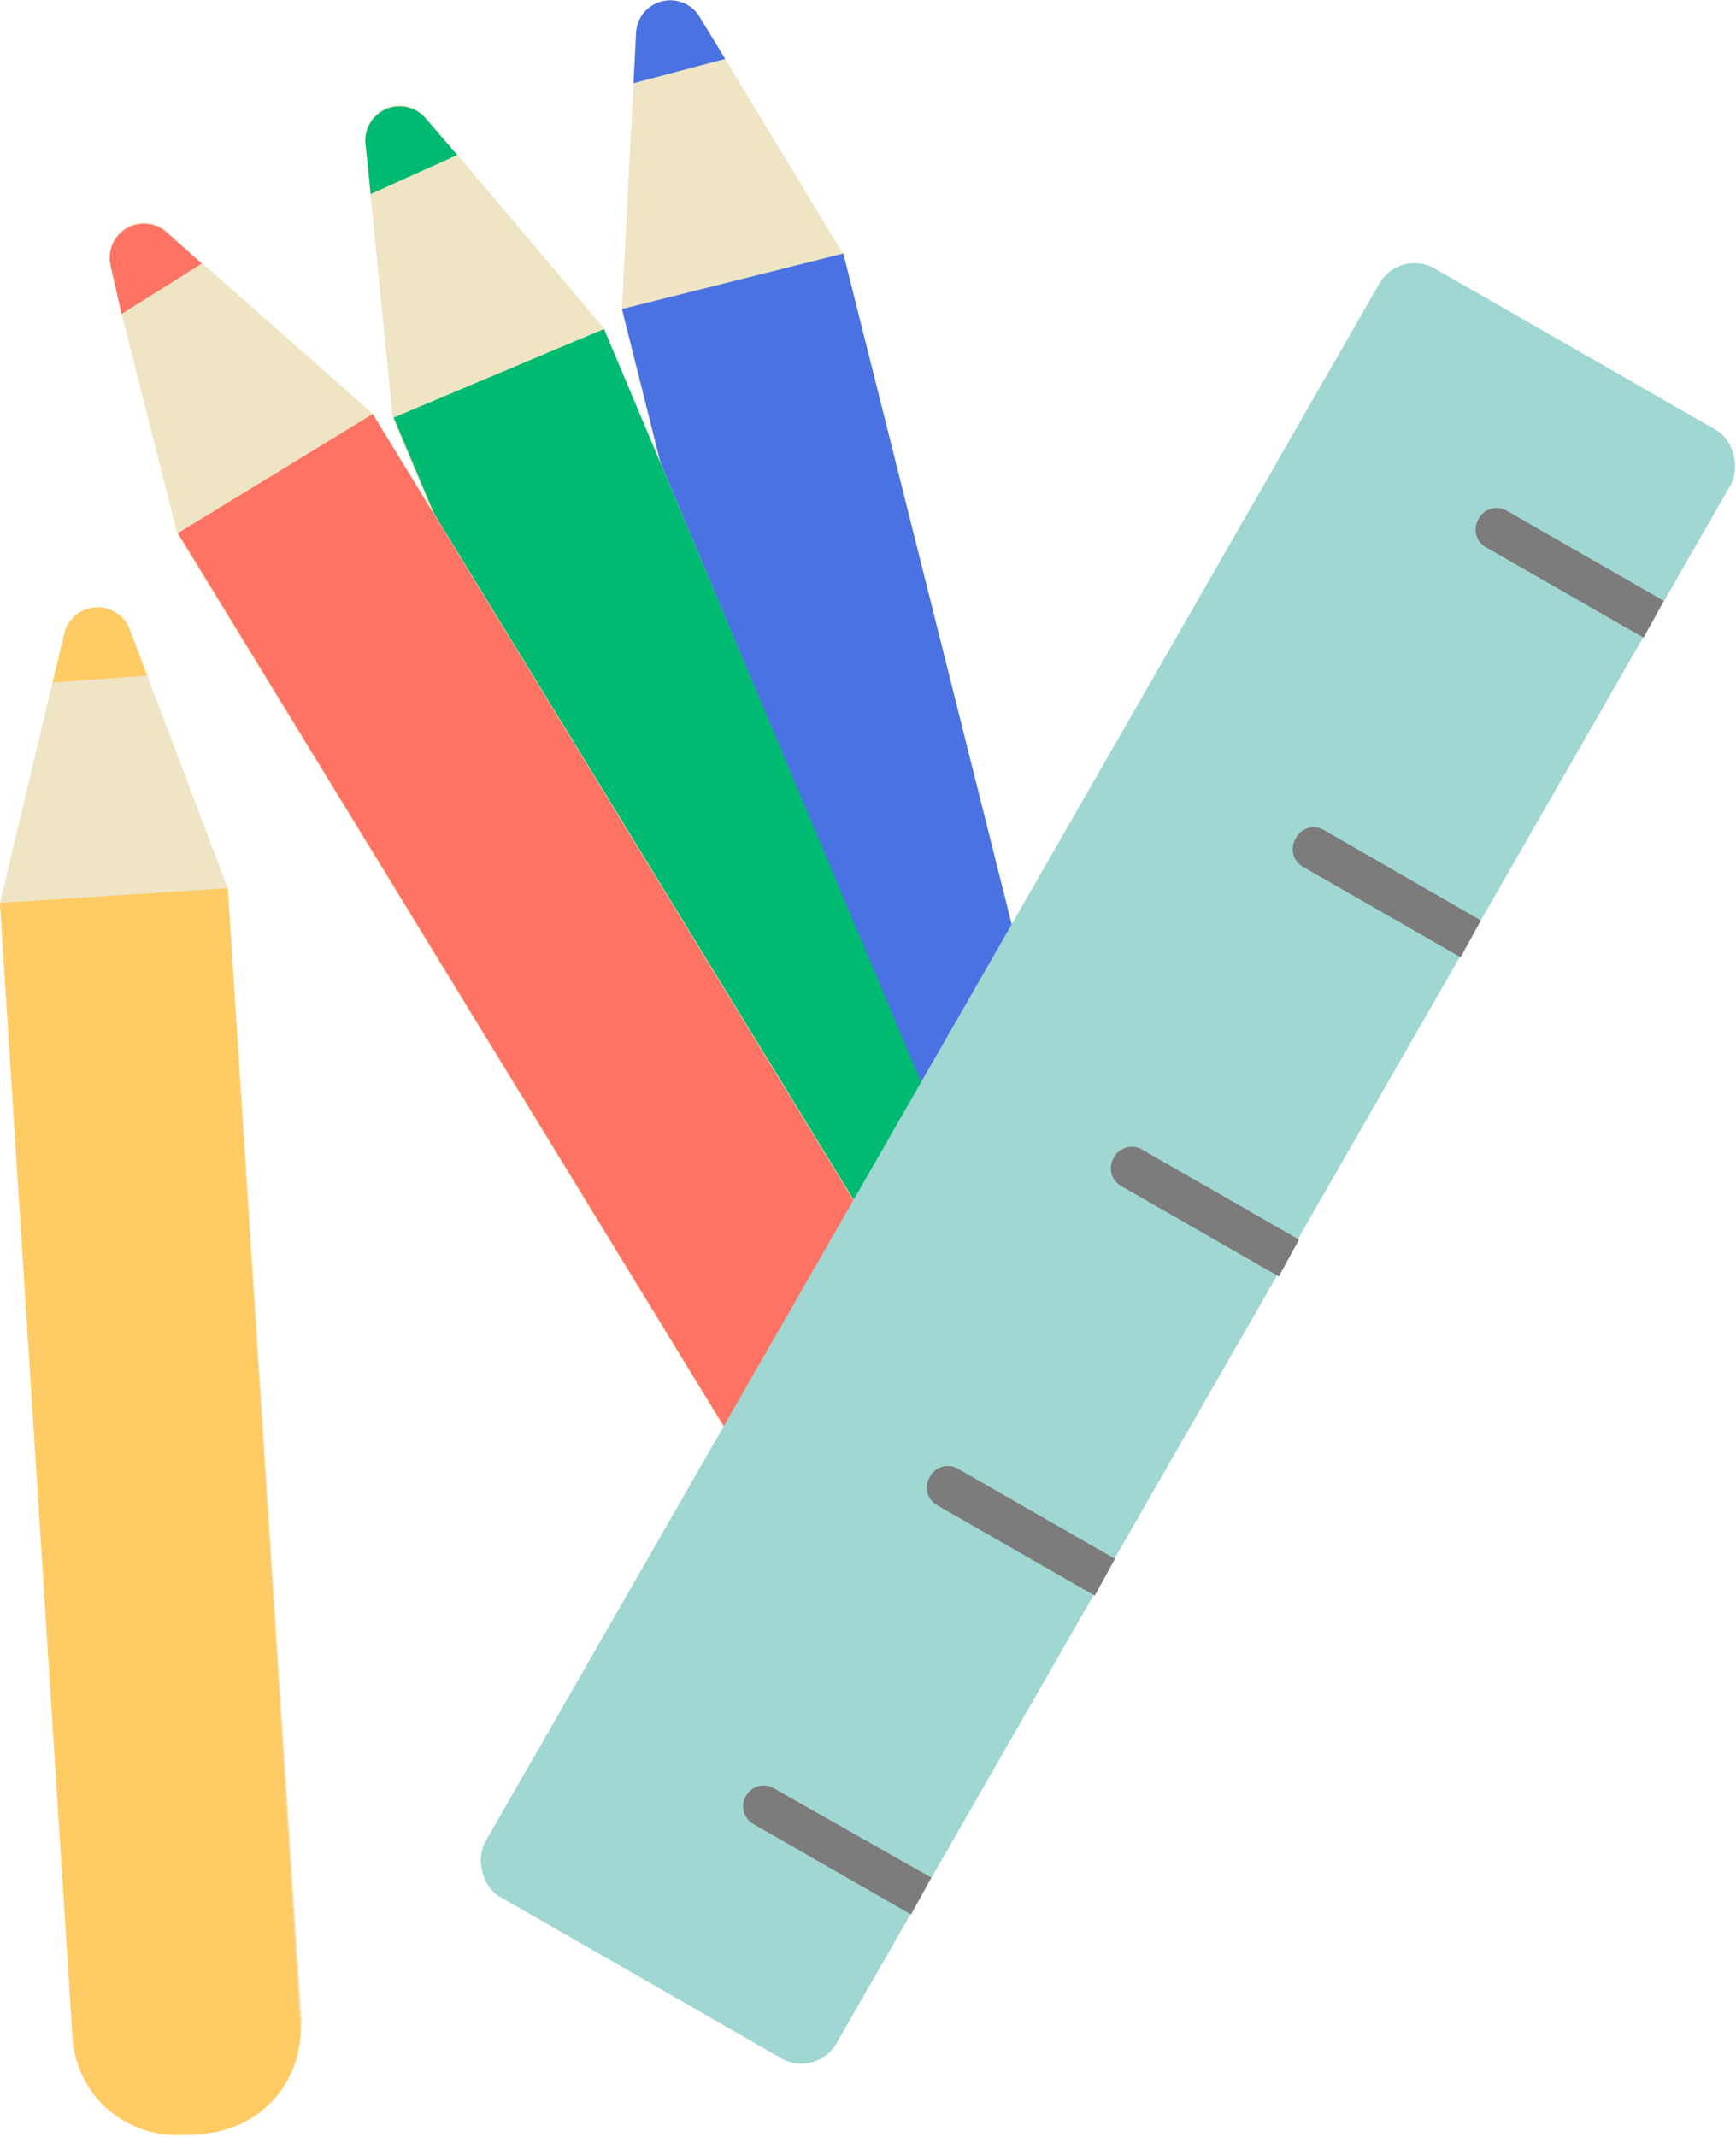 <svg id="Calque_1" data-name="Calque 1" xmlns="http://www.w3.org/2000/svg" viewBox="0 0 47.16 58.04"><defs><style>.cls-1{fill:#efe5c5;}.cls-2{fill:#4a72e2;}.cls-3{fill:#00ba71;}.cls-4{fill:#ff7364;}.cls-5{fill:#ffcb64;}.cls-6{fill:#a1d7d2;}.cls-7{fill:#7c7c7c;}</style></defs><title>outils</title><path class="cls-1" d="M28.11,40.38h0a3.1,3.1,0,0,1-3.76-2.25L16.89,8.4l0.32-6.14,0.07-1.38A0.93,0.93,0,0,1,19,.45L19.7,1.6l3.2,5.29,7.47,29.74A3.1,3.1,0,0,1,28.11,40.38Z"/><path class="cls-1" d="M25.11,41.14"/><path class="cls-2" d="M19.7,1.6L19,0.45a0.93,0.93,0,0,0-1.72.43L17.21,2.26Z"/><path class="cls-2" d="M20.91,7.13h6.2a0,0,0,0,1,0,0V38.07a2.82,2.82,0,0,1-2.82,2.82H23.73a2.82,2.82,0,0,1-2.82-2.82V7.13a0,0,0,0,1,0,0Z" transform="translate(-5.12 6.57) rotate(-14.09)"/><path class="cls-1" d="M26.63,41.27h0a3.1,3.1,0,0,1-4.06-1.65L10.67,11.36,10.06,5.24,9.92,3.87a0.93,0.93,0,0,1,1.63-.69l0.86,1,4,4.74L28.28,37.21A3.1,3.1,0,0,1,26.63,41.27Z"/><path class="cls-1" d="M23.77,42.47"/><path class="cls-3" d="M12.42,4.21l-0.86-1a0.93,0.93,0,0,0-1.63.69l0.14,1.37Z"/><path class="cls-3" d="M17,8.83h6.2a0,0,0,0,1,0,0V39.77a2.82,2.82,0,0,1-2.82,2.82H19.8A2.82,2.82,0,0,1,17,39.77V8.83A0,0,0,0,1,17,8.83Z" transform="translate(-8.4 9.8) rotate(-22.83)"/><path class="cls-1" d="M25.08,41.67h0a3.1,3.1,0,0,1-4.26-1l-16-26.16-1.52-6L3,7.19a0.93,0.93,0,0,1,1.51-.92l1,0.89,4.63,4.09,16,26.16A3.1,3.1,0,0,1,25.08,41.67Z"/><path class="cls-1" d="M22.44,43.28"/><path class="cls-4" d="M5.48,7.16l-1-.89A0.93,0.93,0,0,0,3,7.19L3.3,8.53Z"/><path class="cls-4" d="M13.18,10.39h6.2a0,0,0,0,1,0,0V41.32a2.82,2.82,0,0,1-2.82,2.82H16a2.82,2.82,0,0,1-2.82-2.82V10.39a0,0,0,0,1,0,0Z" transform="translate(-11.83 12.49) rotate(-31.44)"/><path class="cls-1" d="M5.25,58h0A3.1,3.1,0,0,1,2,55.12L0,24.52l1.43-6L1.75,17.2a0.93,0.93,0,0,1,1.77-.11L4,18.35l2.19,5.78,2,30.6A3.1,3.1,0,0,1,5.25,58Z"/><path class="cls-1" d="M2.16,58.21"/><path class="cls-5" d="M4,18.35L3.52,17.09a0.93,0.93,0,0,0-1.77.11L1.43,18.54Z"/><path class="cls-5" d="M1.07,24.29h6.2a0,0,0,0,1,0,0V55.22A2.82,2.82,0,0,1,4.45,58H3.89a2.82,2.82,0,0,1-2.82-2.82V24.29A0,0,0,0,1,1.07,24.29Z" transform="translate(-2.62 0.35) rotate(-3.66)"/><rect class="cls-6" x="24.6" y="6.1" width="11" height="51" rx="1.1" ry="1.1" transform="translate(19.72 -10.79) rotate(29.85)"/><path class="cls-7" d="M21,48.56L25.3,51l-0.55,1-4.29-2.46a0.55,0.55,0,0,1-.2-0.75h0A0.55,0.55,0,0,1,21,48.56Z"/><path class="cls-7" d="M26,39.88l4.29,2.46-0.55,1-4.29-2.46a0.55,0.55,0,0,1-.2-0.75h0A0.55,0.55,0,0,1,26,39.88Z"/><path class="cls-7" d="M31,31.21l4.29,2.46-0.55,1-4.29-2.46a0.55,0.55,0,0,1-.2-0.75h0A0.55,0.55,0,0,1,31,31.21Z"/><path class="cls-7" d="M35.94,22.53L40.23,25l-0.55,1-4.29-2.46a0.55,0.55,0,0,1-.2-0.75h0A0.55,0.55,0,0,1,35.94,22.53Z"/><path class="cls-7" d="M40.91,13.86l4.29,2.46-0.55,1-4.29-2.46a0.55,0.55,0,0,1-.2-0.75h0A0.55,0.55,0,0,1,40.91,13.86Z"/></svg>